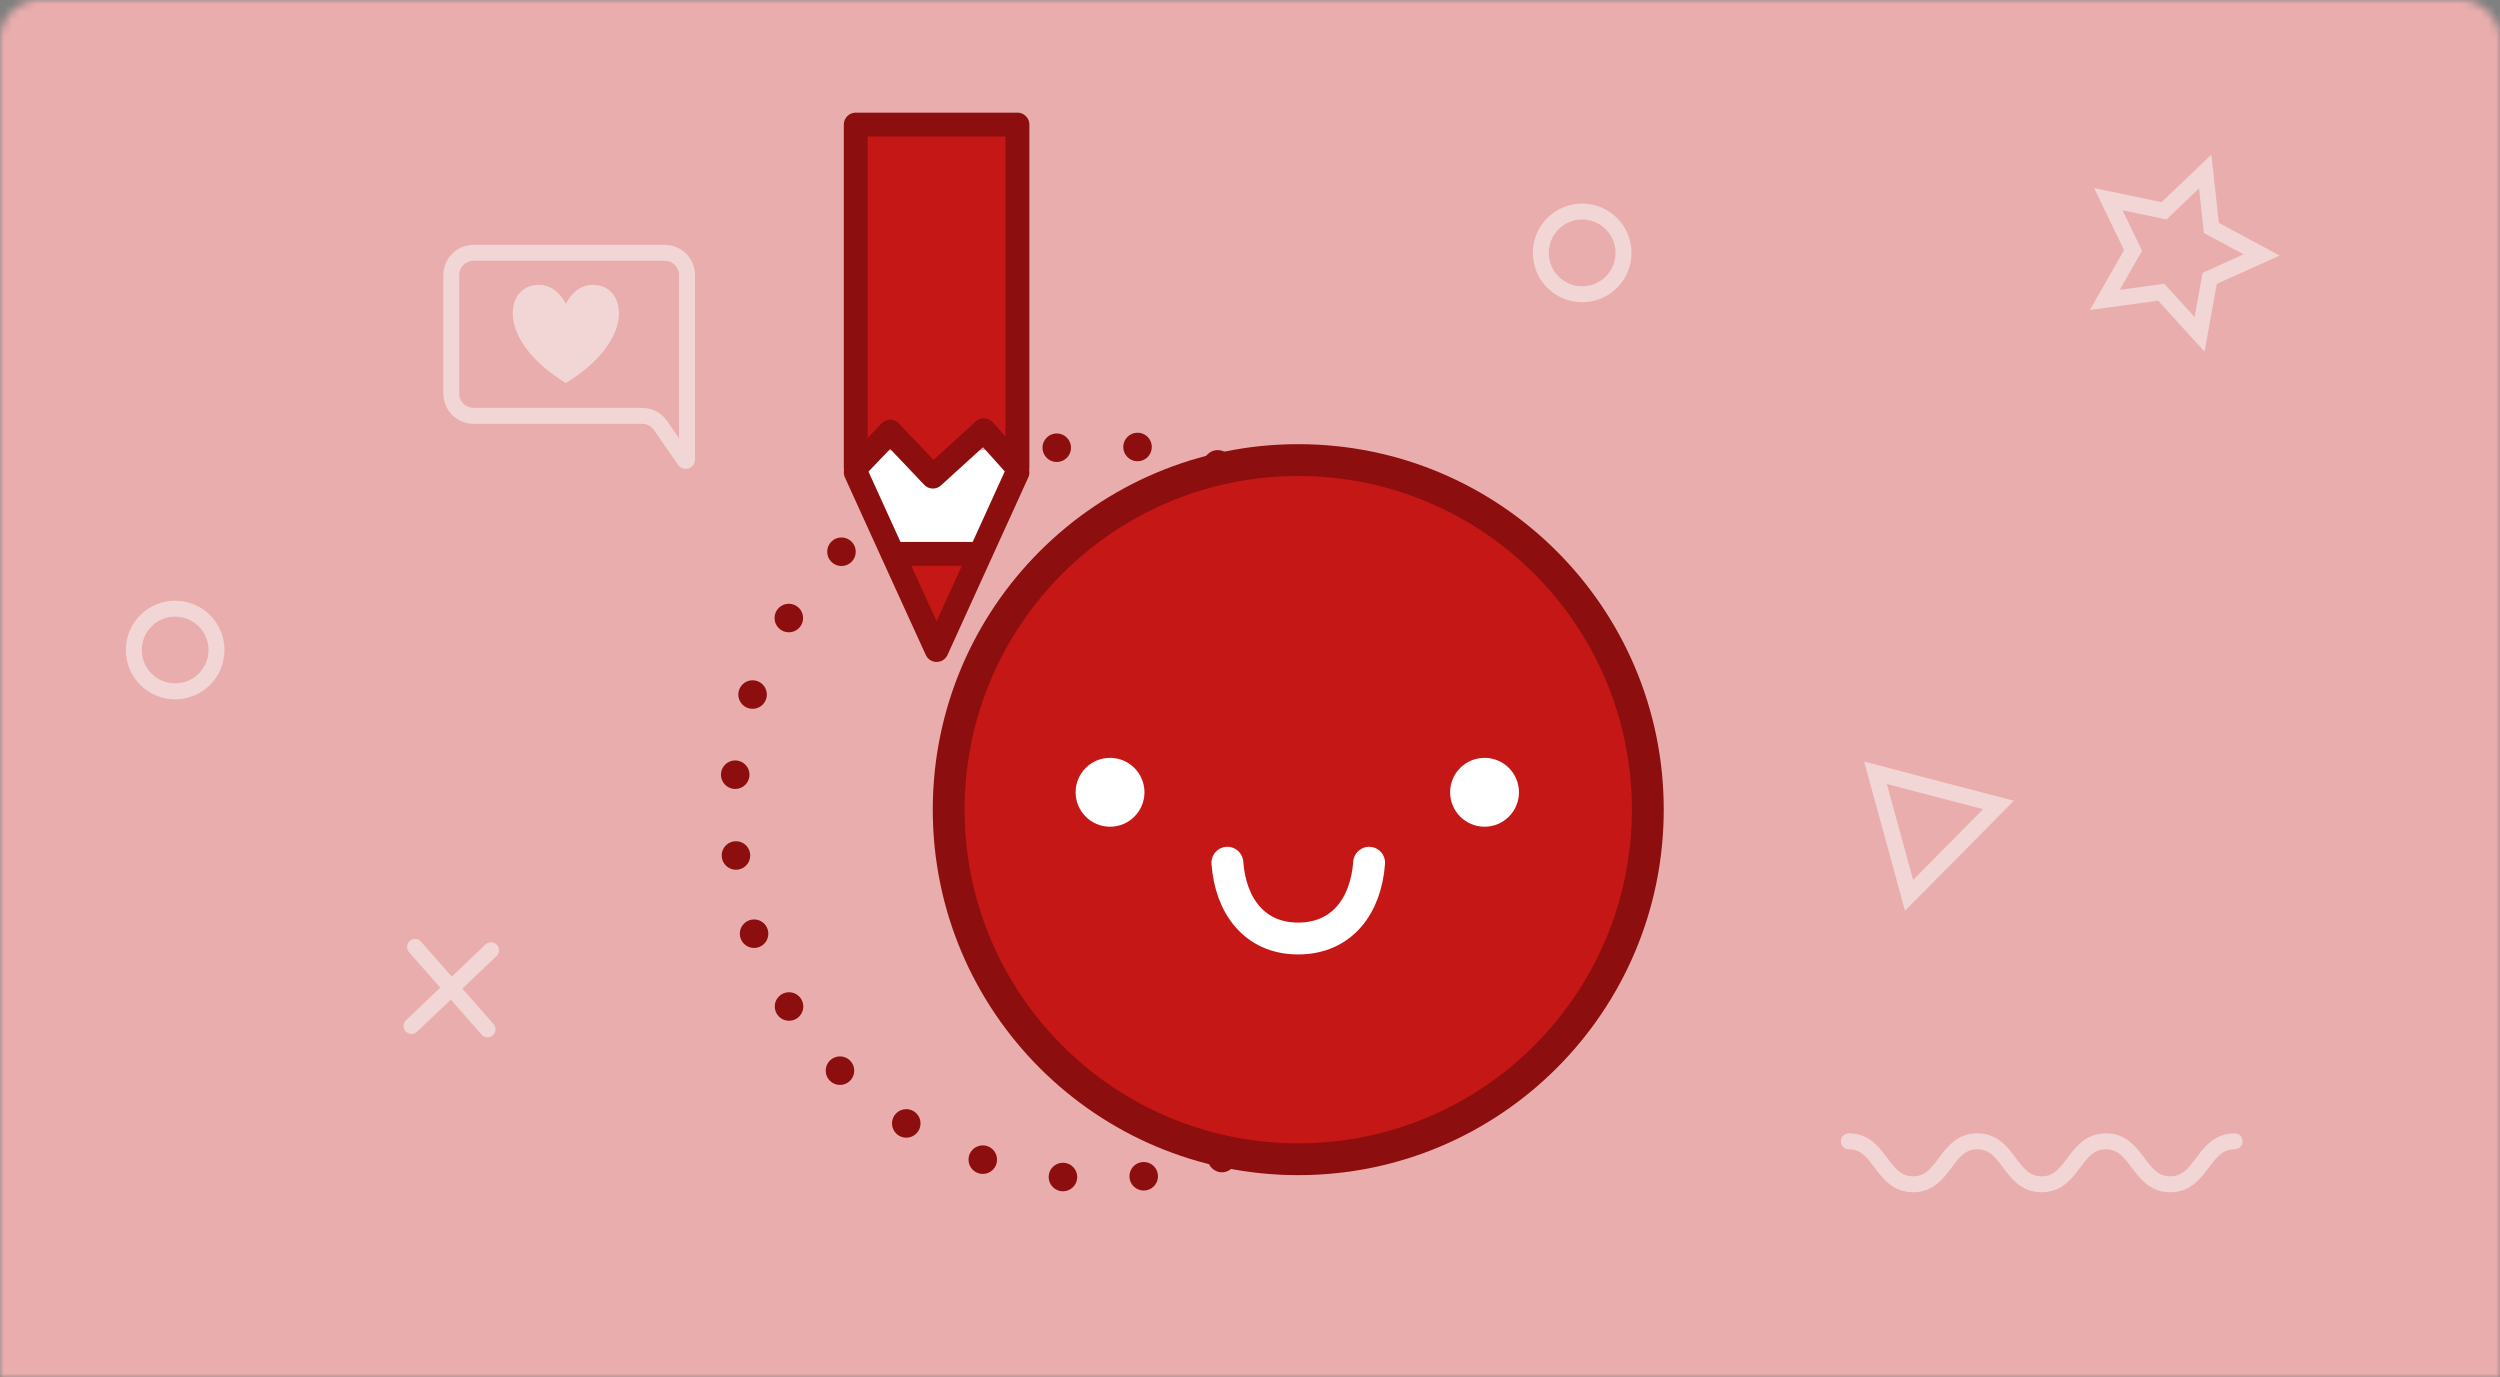 <svg width="314" height="173" viewBox="0 0 314 173" fill="none" xmlns="http://www.w3.org/2000/svg">
<rect x="0" y="0" width="314" height="173" fill="#808080" stroke="none"/>
<mask id="mask0" mask-type="alpha" maskUnits="userSpaceOnUse" x="0" y="0" width="314" height="173">
<path d="M0 5C0 2.239 2.239 0 5 0H309C311.761 0 314 2.239 314 5V173H0V5Z" fill="#C4C4C4"/>
</mask>
<g mask="url(#mask0)">
<path d="M319.837 0H-5V173H319.837V0Z" fill="#EAADAD"/>
<path d="M276.266 41.992L271.447 36.704L264.365 37.668L267.913 31.457L264.807 25.018L271.808 26.477L276.975 21.538L277.751 28.633L284.056 32.019L277.537 34.964L276.266 41.992Z" stroke="#F2D6D6" stroke-width="2" stroke-miterlimit="10"/>
<path d="M198.721 36.959C201.589 36.959 203.914 34.633 203.914 31.765C203.914 28.897 201.589 26.571 198.721 26.571C195.852 26.571 193.527 28.897 193.527 31.765C193.527 34.633 195.852 36.959 198.721 36.959Z" stroke="#F2D6D6" stroke-width="2" stroke-miterlimit="10"/>
<path d="M21.999 86.835C24.868 86.835 27.193 84.509 27.193 81.641C27.193 78.773 24.868 76.447 21.999 76.447C19.131 76.447 16.806 78.773 16.806 81.641C16.806 84.509 19.131 86.835 21.999 86.835Z" stroke="#F2D6D6" stroke-width="2" stroke-miterlimit="10"/>
<path d="M232.212 143.35C236.242 143.35 236.242 148.745 240.284 148.745C244.313 148.745 244.313 143.35 248.356 143.35C252.385 143.35 252.385 148.745 256.428 148.745C260.47 148.745 260.47 143.35 264.499 143.35C268.542 143.35 268.542 148.745 272.584 148.745C276.627 148.745 276.627 143.35 280.67 143.35" stroke="#F2D6D6" stroke-width="2" stroke-miterlimit="10" stroke-linecap="round"/>
<path d="M239.775 112.455L237.674 104.758L235.559 97.061L243.283 99.083L251.006 101.104L245.398 106.78L239.775 112.455Z" stroke="#F2D6D6" stroke-width="2" stroke-miterlimit="10" stroke-linecap="round"/>
<path d="M61.675 119.349L51.69 128.867" stroke="#F2D6D6" stroke-width="2" stroke-miterlimit="10" stroke-linecap="round"/>
<path d="M61.234 129.282L52.131 118.934" stroke="#F2D6D6" stroke-width="2" stroke-miterlimit="10" stroke-linecap="round"/>
<path d="M85.998 57.827L82.959 53.437C82.437 52.673 81.567 52.232 80.657 52.232H59.493C57.941 52.232 56.682 50.973 56.682 49.421V34.562C56.682 33.01 57.941 31.751 59.493 31.751H83.481C85.034 31.751 86.292 33.01 86.292 34.562V57.733C86.292 57.894 86.091 57.961 85.998 57.827Z" stroke="#F2D6D6" stroke-width="2" stroke-miterlimit="10"/>
<path d="M75.543 35.941C72.451 35.031 71.072 38.177 71.072 38.177C71.072 38.177 69.694 35.031 66.602 35.941C63.509 36.852 62.639 42.902 71.072 48.109C79.505 42.902 78.635 36.852 75.543 35.941Z" fill="#F2D6D6"/>
<path d="M163.061 145.599C187.309 145.599 206.966 125.942 206.966 101.693C206.966 77.445 187.309 57.787 163.061 57.787C138.812 57.787 119.155 77.445 119.155 101.693C119.155 125.942 138.812 145.599 163.061 145.599Z" fill="#C61717" stroke="#8C0E0E" stroke-width="4" stroke-miterlimit="10" stroke-linecap="round"/>
<path d="M154.159 108.359C154.547 113.714 157.532 117.877 163.047 117.877C168.589 117.877 171.574 113.714 171.962 108.359" stroke="white" stroke-width="4" stroke-miterlimit="10" stroke-linecap="round"/>
<path d="M139.421 103.835C141.809 103.835 143.745 101.899 143.745 99.511C143.745 97.123 141.809 95.187 139.421 95.187C137.033 95.187 135.097 97.123 135.097 99.511C135.097 101.899 137.033 103.835 139.421 103.835Z" fill="white"/>
<path d="M186.459 103.835C188.847 103.835 190.783 101.899 190.783 99.511C190.783 97.123 188.847 95.187 186.459 95.187C184.071 95.187 182.136 97.123 182.136 99.511C182.136 101.899 184.071 103.835 186.459 103.835Z" fill="white"/>
<path d="M153.476 147.245C154.467 147.245 155.27 146.442 155.27 145.451C155.27 144.461 154.467 143.658 153.476 143.658C152.486 143.658 151.683 144.461 151.683 145.451C151.683 146.442 152.486 147.245 153.476 147.245Z" fill="#8C0E0E"/>
<path d="M143.651 149.534C144.642 149.534 145.445 148.731 145.445 147.74C145.445 146.749 144.642 145.946 143.651 145.946C142.66 145.946 141.857 146.749 141.857 147.74C141.857 148.731 142.66 149.534 143.651 149.534Z" fill="#8C0E0E"/>
<path d="M133.504 149.628C134.495 149.628 135.298 148.825 135.298 147.834C135.298 146.843 134.495 146.04 133.504 146.04C132.514 146.04 131.711 146.843 131.711 147.834C131.711 148.825 132.514 149.628 133.504 149.628Z" fill="#8C0E0E"/>
<path d="M123.438 147.446C124.429 147.446 125.232 146.643 125.232 145.652C125.232 144.662 124.429 143.859 123.438 143.859C122.448 143.859 121.644 144.662 121.644 145.652C121.644 146.643 122.448 147.446 123.438 147.446Z" fill="#8C0E0E"/>
<path d="M113.827 142.895C114.818 142.895 115.621 142.092 115.621 141.101C115.621 140.11 114.818 139.307 113.827 139.307C112.836 139.307 112.033 140.11 112.033 141.101C112.033 142.092 112.836 142.895 113.827 142.895Z" fill="#8C0E0E"/>
<path d="M105.501 136.269C106.492 136.269 107.295 135.466 107.295 134.475C107.295 133.484 106.492 132.681 105.501 132.681C104.51 132.681 103.707 133.484 103.707 134.475C103.707 135.466 104.51 136.269 105.501 136.269Z" fill="#8C0E0E"/>
<path d="M99.103 128.21C100.093 128.21 100.896 127.407 100.896 126.417C100.896 125.426 100.093 124.623 99.103 124.623C98.112 124.623 97.309 125.426 97.309 126.417C97.309 127.407 98.112 128.21 99.103 128.21Z" fill="#8C0E0E"/>
<path d="M94.712 119.067C95.703 119.067 96.506 118.264 96.506 117.274C96.506 116.283 95.703 115.48 94.712 115.48C93.721 115.48 92.918 116.283 92.918 117.274C92.918 118.264 93.721 119.067 94.712 119.067Z" fill="#8C0E0E"/>
<path d="M92.436 109.243C93.427 109.243 94.23 108.44 94.23 107.449C94.23 106.458 93.427 105.655 92.436 105.655C91.446 105.655 90.643 106.458 90.643 107.449C90.643 108.44 91.446 109.243 92.436 109.243Z" fill="#8C0E0E"/>
<path d="M92.343 99.096C93.333 99.096 94.136 98.293 94.136 97.302C94.136 96.312 93.333 95.509 92.343 95.509C91.352 95.509 90.549 96.312 90.549 97.302C90.549 98.293 91.352 99.096 92.343 99.096Z" fill="#8C0E0E"/>
<path d="M94.525 89.03C95.515 89.03 96.318 88.227 96.318 87.236C96.318 86.245 95.515 85.442 94.525 85.442C93.534 85.442 92.731 86.245 92.731 87.236C92.731 88.227 93.534 89.03 94.525 89.03Z" fill="#8C0E0E"/>
<path d="M99.076 79.419C100.066 79.419 100.869 78.616 100.869 77.625C100.869 76.634 100.066 75.831 99.076 75.831C98.085 75.831 97.282 76.634 97.282 77.625C97.282 78.616 98.085 79.419 99.076 79.419Z" fill="#8C0E0E"/>
<path d="M105.688 71.093C106.679 71.093 107.482 70.29 107.482 69.299C107.482 68.308 106.679 67.505 105.688 67.505C104.698 67.505 103.895 68.308 103.895 69.299C103.895 70.29 104.698 71.093 105.688 71.093Z" fill="#8C0E0E"/>
<path d="M132.728 58.028C133.719 58.028 134.522 57.225 134.522 56.234C134.522 55.244 133.719 54.441 132.728 54.441C131.737 54.441 130.934 55.244 130.934 56.234C130.934 57.225 131.737 58.028 132.728 58.028Z" fill="#8C0E0E"/>
<path d="M142.875 57.934C143.865 57.934 144.668 57.131 144.668 56.14C144.668 55.15 143.865 54.347 142.875 54.347C141.884 54.347 141.081 55.15 141.081 56.14C141.081 57.131 141.884 57.934 142.875 57.934Z" fill="#8C0E0E"/>
<path d="M152.941 60.116C153.931 60.116 154.735 59.313 154.735 58.322C154.735 57.332 153.931 56.529 152.941 56.529C151.95 56.529 151.147 57.332 151.147 58.322C151.147 59.313 151.95 60.116 152.941 60.116Z" fill="#8C0E0E"/>
<path d="M118.994 73.542C118.258 74.787 116.451 74.76 115.728 73.516L111.712 66.475L107.696 59.434C106.973 58.175 107.884 56.609 109.329 56.609L117.629 56.569L125.807 56.529C127.28 56.529 128.19 58.122 127.441 59.393L123.237 66.421L118.994 73.542Z" fill="white"/>
<path d="M127.789 58.737L123.572 54.039L117.174 59.862L111.806 54.213L107.482 58.737V15.648H127.789V58.737Z" fill="#C61717" stroke="#8C0E0E" stroke-width="3" stroke-miterlimit="10" stroke-linejoin="round"/>
<path d="M117.816 79.753L115.152 75.309L112.488 70.852L117.642 70.798L122.782 70.731L120.293 75.242L117.816 79.753Z" fill="#C61717"/>
<path d="M127.789 59.339L122.715 70.49L117.642 81.64L112.555 70.49L107.482 59.339" stroke="#8C0E0E" stroke-width="3" stroke-miterlimit="10" stroke-linecap="round" stroke-linejoin="round"/>
<path d="M112.14 69.566H123.13" stroke="#8C0E0E" stroke-width="3" stroke-miterlimit="10" stroke-linejoin="round"/>
</g>
</svg>
